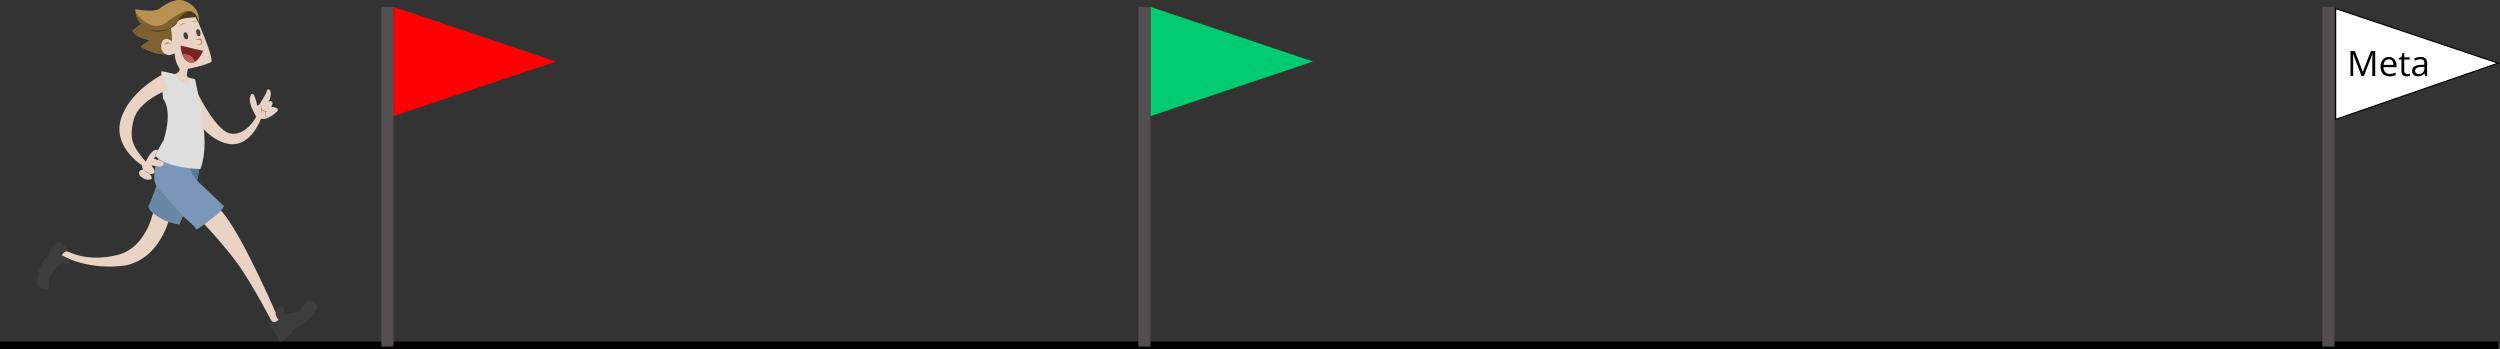<svg xmlns="http://www.w3.org/2000/svg" viewBox="0 0 2149.03 299.93"><rect x="0" y="0" width="2149.03" height="299.93" fill="#333333" stroke="none"/><defs><style>.cls-1{fill:#ff0002;}.cls-2{fill:#534f51;}.cls-3{fill:#00cb70;}.cls-4{fill:#fff;stroke:#000;stroke-miterlimit:10;}.cls-5{fill:#e9d3c5;}.cls-6{fill:#7a97b9;}.cls-7,.cls-8{fill:#587a96;}.cls-7{opacity:0.5;}.cls-9{fill:#608c80;}.cls-10{fill:#9f5936;}.cls-11{fill:#dedede;}.cls-12{fill:#b99151;}.cls-13{fill:#7e6031;}.cls-14{fill:#4c381c;}.cls-15{fill:#414141;}.cls-16{fill:#c3a72e;}.cls-17{fill:#ad6a43;}.cls-18{fill:#7a2326;}.cls-19{fill:#bc5f5e;}.cls-20{fill:#3d3d3d;}</style></defs><title>corredor_1</title><g id="Capa_2" data-name="Capa 2"><g id="Capa_1-2" data-name="Capa 1"><rect y="293.58" width="2147.48" height="6.35"/><polygon class="cls-1" points="477.97 52.87 338.24 5.93 338.24 99.81 477.97 52.87"/><rect class="cls-2" x="327.81" y="5.93" width="10.43" height="291.98"/><polygon class="cls-3" points="1128.66 52.87 988.93 5.93 988.93 99.81 1128.66 52.87"/><rect class="cls-2" x="978.5" y="5.93" width="10.43" height="291.98"/><polygon class="cls-4" points="2147.48 54.28 2007.75 7.35 2007.75 102.6 2147.48 54.28"/><rect class="cls-2" x="1996.25" y="5.93" width="10.43" height="291.98"/><path d="M2030,65.34l-7.27-19h-.12q.21,2.25.21,5.37V65.34h-2.31V43.89h3.76l6.79,17.69h.12l6.85-17.69h3.73V65.34h-2.5V51.52c0-1.58.07-3.31.21-5.16h-.12l-7.34,19Z"/><path d="M2054.09,65.63a7.38,7.38,0,0,1-5.63-2.17,8.4,8.4,0,0,1-2.06-6,9.33,9.33,0,0,1,1.91-6.17,6.35,6.35,0,0,1,5.14-2.29,6.07,6.07,0,0,1,4.79,2A7.62,7.62,0,0,1,2060,56.2v1.54h-11.08a6.41,6.41,0,0,0,1.43,4.3,5,5,0,0,0,3.82,1.47,13,13,0,0,0,5.14-1.09v2.17a13.06,13.06,0,0,1-2.44.8A13.9,13.9,0,0,1,2054.09,65.63ZM2053.43,51a4,4,0,0,0-3.09,1.26,5.81,5.81,0,0,0-1.36,3.49h8.41a5.38,5.38,0,0,0-1-3.53A3.63,3.63,0,0,0,2053.43,51Z"/><path d="M2069.34,63.62a8.45,8.45,0,0,0,1.25-.09,8.83,8.83,0,0,0,.95-.2v1.86a4.15,4.15,0,0,1-1.16.32,9.21,9.21,0,0,1-1.39.12c-3.11,0-4.67-1.63-4.67-4.91V51.15H2062V50l2.3-1,1-3.44h1.41v3.73h4.67v1.89h-4.67v9.47a3.27,3.27,0,0,0,.69,2.23A2.42,2.42,0,0,0,2069.34,63.62Z"/><path d="M2084.64,65.34l-.48-2.29H2084a6.75,6.75,0,0,1-2.4,2,7.23,7.23,0,0,1-3,.53,5.36,5.36,0,0,1-3.75-1.23,4.47,4.47,0,0,1-1.36-3.5q0-4.87,7.79-5.11l2.73-.09v-1a4.08,4.08,0,0,0-.81-2.79,3.37,3.37,0,0,0-2.61-.9,10.66,10.66,0,0,0-4.55,1.23l-.74-1.86a11.73,11.73,0,0,1,2.6-1,11.46,11.46,0,0,1,2.84-.36,6.11,6.11,0,0,1,4.26,1.27,5.32,5.32,0,0,1,1.39,4.1v11Zm-5.5-1.72a4.92,4.92,0,0,0,3.57-1.24,4.61,4.61,0,0,0,1.3-3.5V57.43l-2.43.11a8.66,8.66,0,0,0-4.19.9,2.71,2.71,0,0,0-1.29,2.48,2.52,2.52,0,0,0,.8,2A3.33,3.33,0,0,0,2079.14,63.62Z"/><path class="cls-5" d="M132.64,178.07s-5,34.28-31.3,41-42.55-2.79-42.55-2.79S56.1,213.7,53,219.56c0,0,22.67,13.54,55.89,8.45,32.27-7.68,38.32-46.77,38.32-46.77Z"/><path class="cls-5" d="M165.68,182s27,28,39.56,46,28,47.63,28,47.63,2.31,4,6.4-.77l-2.81-4.48.25-1.54S197.81,178.17,184,177.14Z"/><path class="cls-6" d="M138.72,131.05s-10.37,16.84-4.22,28.87c0,0-4.93,14.09-6.6,16.65,0,0-2,2.88,7.17,9.15a43.58,43.58,0,0,0,18.83,7.11s.38.32.76-.9,2.69-6.14,2.69-6.14,9.73,8.51,10.69,10.3a1.3,1.3,0,0,0,2.25.45s21.11-14.16,22.05-19.17a.5.5,0,0,0-.15-.46l-22.8-21.66s3.58-14,1.92-20.36Z"/><path class="cls-7" d="M134.5,159.92s-4.93,14.09-6.6,16.65c0,0-2,2.88,7.17,9.15a43.58,43.58,0,0,0,18.83,7.11s.38.32.76-.9,2.69-6.14,2.69-6.14Z"/><path class="cls-8" d="M163.27,143.16s.28,5.59,6.12,12.09c0,0,2.38-9.2,1.9-13.53Z"/><path class="cls-9" d="M139.84,80.44s5,5.47,5.13-.74-6.32-18.4-6.32-18.4Z"/><path class="cls-5" d="M168.08,76.57s17.19,36.68,30.53,38.31,21.71-14.59,21.71-14.59-9.22-14.34-4-19.43c2-1.48,3.84,5.41,4.73,9.6,0,0,.58,1.12,2.31-1.34,1.25-1.79,3.32-5.34,4.66-7.72a19.08,19.08,0,0,0,1.4-3.25c.31-.92,1-1.9,2.2-1,2.08,1.44,1,9.09-1.19,10,0,0,6.31-1.86,2.72,4.73,0,0,9.19.39,4.16,4.77s-9,6.12-13,5.48c0,0-8.52,24.2-27,21.64s-30.54-23.47-30.54-23.47Z"/><path class="cls-10" d="M228.13,88.48a11.36,11.36,0,0,0-1.45,1,9.08,9.08,0,0,0-1.24,1.24,3.42,3.42,0,0,0-.72,1.53,2.31,2.31,0,0,0,0,.83,2.83,2.83,0,0,0,.29.78v0a3.91,3.91,0,0,0,.75.77,3.21,3.21,0,0,0,.95.5,4.57,4.57,0,0,0,1.05.23,4.31,4.31,0,0,0,1.08,0l.35-.06-.15.31a12.09,12.09,0,0,0-.73,2,3.67,3.67,0,0,0-.05,2,1.29,1.29,0,0,0,.69.67,3.78,3.78,0,0,0,1,.26,8,8,0,0,0,2.13-.1,7,7,0,0,1-2.14.26,3.41,3.41,0,0,1-1.08-.22,1.52,1.52,0,0,1-.84-.76,3.63,3.63,0,0,1,0-2.21,11.33,11.33,0,0,1,.72-2l.2.25a4.26,4.26,0,0,1-1.18.06,3.82,3.82,0,0,1-1.15-.25,3.47,3.47,0,0,1-1-.57,3.89,3.89,0,0,1-.82-.85h0a3,3,0,0,1-.31-.88,2.29,2.29,0,0,1,0-.94,3.7,3.7,0,0,1,.84-1.62,7.62,7.62,0,0,1,1.33-1.21A10.32,10.32,0,0,1,228.13,88.48Z"/><path class="cls-10" d="M223.71,91.2a6.31,6.31,0,0,1,1.39,3.1,5.08,5.08,0,0,1,0,1.74,4,4,0,0,1-.71,1.56,6.25,6.25,0,0,0,.41-1.61,6.35,6.35,0,0,0,0-1.63,8.12,8.12,0,0,0-.39-1.6A11.51,11.51,0,0,0,223.71,91.2Z"/><path class="cls-11" d="M138.65,61.3l1.45,23.53s8.74,8.45.68,35.43l-7.56,13.16s6.21,10.46,39,11.91c0,0,4.75-9.9,3.39-29.77s-8-47.44-8-47.44S140.83,61,138.65,61.3Z"/><path class="cls-12" d="M120.73,40s22.92,13.89,31.5,1.35a77.74,77.74,0,0,1,18.38-19.15S175.15,6.53,157.74.51c-6.6-2.11-15.18,2.75-20.36,6.72s-20.94.64-20.94.64-.57,8,5,12.36L114,26.5s1.79,5.64,15.23,7.94Z"/><path class="cls-13" d="M120.73,40s15.08,9.09,25.32,6c7.29-2.24,24.82-25.78,24.82-25.78s-1-11.16-9.93-10.88c-4.68-.28-19.27,10.82-19.27,10.82s-11.15,8.79-25.1-9.38c0,0,.32,5.92,4.87,9.48L114,26.5s1,5.27,15.23,7.94Z"/><path class="cls-5" d="M168.49,14.69s16.2,36.53,12.93,38.64S165,58.8,161.64,59c0,0-1.82,5.29-.38,7.35l1.58,1.06s.34,6.19-2.14,5.52-10.44-7.68-10.58-9.17c0,0,4.61-1.44,4.32-4.61a26,26,0,0,1-4.32-13.35,11.43,11.43,0,0,1-4.75,1.58c-1.83,0-7.23-1.57-6.74-8.61.46-6.7,5.82-5.12,5.82-5.12s3.36,1.2,3.27,2.16c0,0,.57-4.22-.87-11.81,0,0,4.9-2.45,5.38-4.94s7.94-4.29,9.73-4.33S168.49,14.69,168.49,14.69Z"/><path class="cls-14" d="M170.87,20.19a12.86,12.86,0,0,0-3.66-8.47c-3.84-4.2-10.27-.84-14.47,6C150,22.35,146.9,24,144,25a25.17,25.17,0,0,1-7.9,1.22c-3.74,0-8-.29-9.73-1.71A17.19,17.19,0,0,0,138,27.05c6.19-.92,11.68-3.62,14.23-7.58.23-.36.4-.75.6-1.13.35-.71,2.5-3,15.35-3.55Z"/><ellipse class="cls-15" cx="159.71" cy="30.79" rx="1.9" ry="3.11" transform="translate(-2.67 40.2) rotate(-14.23)"/><ellipse class="cls-15" cx="170.49" cy="28.06" rx="1.75" ry="3.11" transform="translate(-1.67 42.76) rotate(-14.23)"/><path class="cls-16" d="M158.74,20.37a7.57,7.57,0,0,0-4.47,2.93s1.25-3.65,4.11-3.56C159.15,19.93,158.74,20.37,158.74,20.37Z"/><path class="cls-16" d="M165.42,18.92a6.63,6.63,0,0,1,4.82.37s-2.72-2.41-4.84-1C164.9,18.75,165.42,18.92,165.42,18.92Z"/><path class="cls-17" d="M168.22,32.59a2.19,2.19,0,0,0,1,1.12,1,1,0,0,0,.67,0,7.5,7.5,0,0,0,.75-.22,6.55,6.55,0,0,1,.82-.21,2,2,0,0,1,1,.06,1.49,1.49,0,0,1,.77.71,3.3,3.3,0,0,1,.31.86,4.52,4.52,0,0,1,.05,1.76,2.42,2.42,0,0,1-.94,1.56,3.18,3.18,0,0,1-.4.23l-.44.14-.43.06c-.15,0-.29,0-.43,0a4.49,4.49,0,0,1-.83-.13c-.27-.07-.53-.17-.79-.26l.82.05a5.23,5.23,0,0,0,.79,0,2.25,2.25,0,0,0,1.34-.51,1.91,1.91,0,0,0,.59-1.22,3.8,3.8,0,0,0-.08-1.46c-.1-.49-.29-.94-.6-1.07a2.8,2.8,0,0,0-1.39.06l-.4.08a2.47,2.47,0,0,1-.43.06,1.53,1.53,0,0,1-.91-.21A2.06,2.06,0,0,1,168.22,32.59Z"/><path class="cls-17" d="M141.19,39.21A3.49,3.49,0,0,1,142,37.7a3.26,3.26,0,0,1,1.48-1,3.63,3.63,0,0,1,.45-.1c.16,0,.32,0,.47,0l.46.09a1.72,1.72,0,0,1,.43.16,2.9,2.9,0,0,1,.74.47,5.58,5.58,0,0,1,.56.64c-.28-.09-.51-.23-.76-.32l-.37-.13a1.56,1.56,0,0,0-.37-.1,2.56,2.56,0,0,0-1.4,0,4.11,4.11,0,0,0-1.28.69A11.68,11.68,0,0,0,141.19,39.21Z"/><path class="cls-18" d="M155.43,39.21s18.34,4.58,19.14,4.29c0,0-4.28,11.88-11.39,10.12S155,40.43,155.43,39.21Z"/><path class="cls-19" d="M156.58,46.5s1.8,6,6.6,7.12c2.9.55,4.11-.47,4.11-.47S166.3,46,156.58,46.5Z"/><path class="cls-5" d="M140,63.91s4.53,10.21,4.77,13.15c0,0-25.62,9-29.94,26.25s.19,23.48,10.47,35.77c0,0,5.41-12.49,10.46-10l-2.49,4.33.79,1-1.85,1.85,6.72,2.45s3.17,1,1.2,3.12c-1.47,1.62-2.71,1.57-3.23,1.44-.29-.07-.58-.14-.88-.19l-5.83-.91,1.81,2.77a5,5,0,0,1,.7,1.56c.35,1.39.18,3.5-4.19,3.11a10,10,0,0,1,1.76,2.34,1.67,1.67,0,0,1-1.2,2.38,10.36,10.36,0,0,1-4.43-.32,29.67,29.67,0,0,1-3.45-2.09,3.5,3.5,0,0,1-1.49-3.95c.34-1.08,1.24-2.06,3.34-2.11,0,0-1.25-2.83-.86-3.65,0,0-26.23-16.32-17.91-40.86C112.28,77.53,140,63.91,140,63.91Z"/><path class="cls-10" d="M123.65,146.05a20,20,0,0,1,2.52,1.62,19,19,0,0,1,2.29,1.93,23.24,23.24,0,0,1-4.81-3.55Z"/><path class="cls-20" d="M59.11,216.46s-5.41-7.75-7.39-8.2-9.16,3.33-9.73,10.82c0,0-11.65,9.54-9.54,27.33,0,0,7.68,3.27,9.79,2,0,0-.12-10.82.45-11,0,0,8.45-11.2,11.21-11l3.84.7s1,.58,1.37-.76.67-3.64.67-3.64L53,219.56S55.2,214.76,59.11,216.46Z"/><path class="cls-20" d="M233,275s-2.63,2.2,0,6.13,6.86,11.14,7.15,12.29,9.6-3.55,12-10c0,0,15.56-6.05,20.94-19.88,0,0-2.79-5.28-8.36-4.51-2.3-.08-6.14,8.16-7.3,8.35s-8.54,3.07-12.86,2.69l-.48-4.61s-1.54-3.46-5.19-.38-.54,9.34.83,9.76S233.49,278.93,233,275Z"/></g></g></svg>